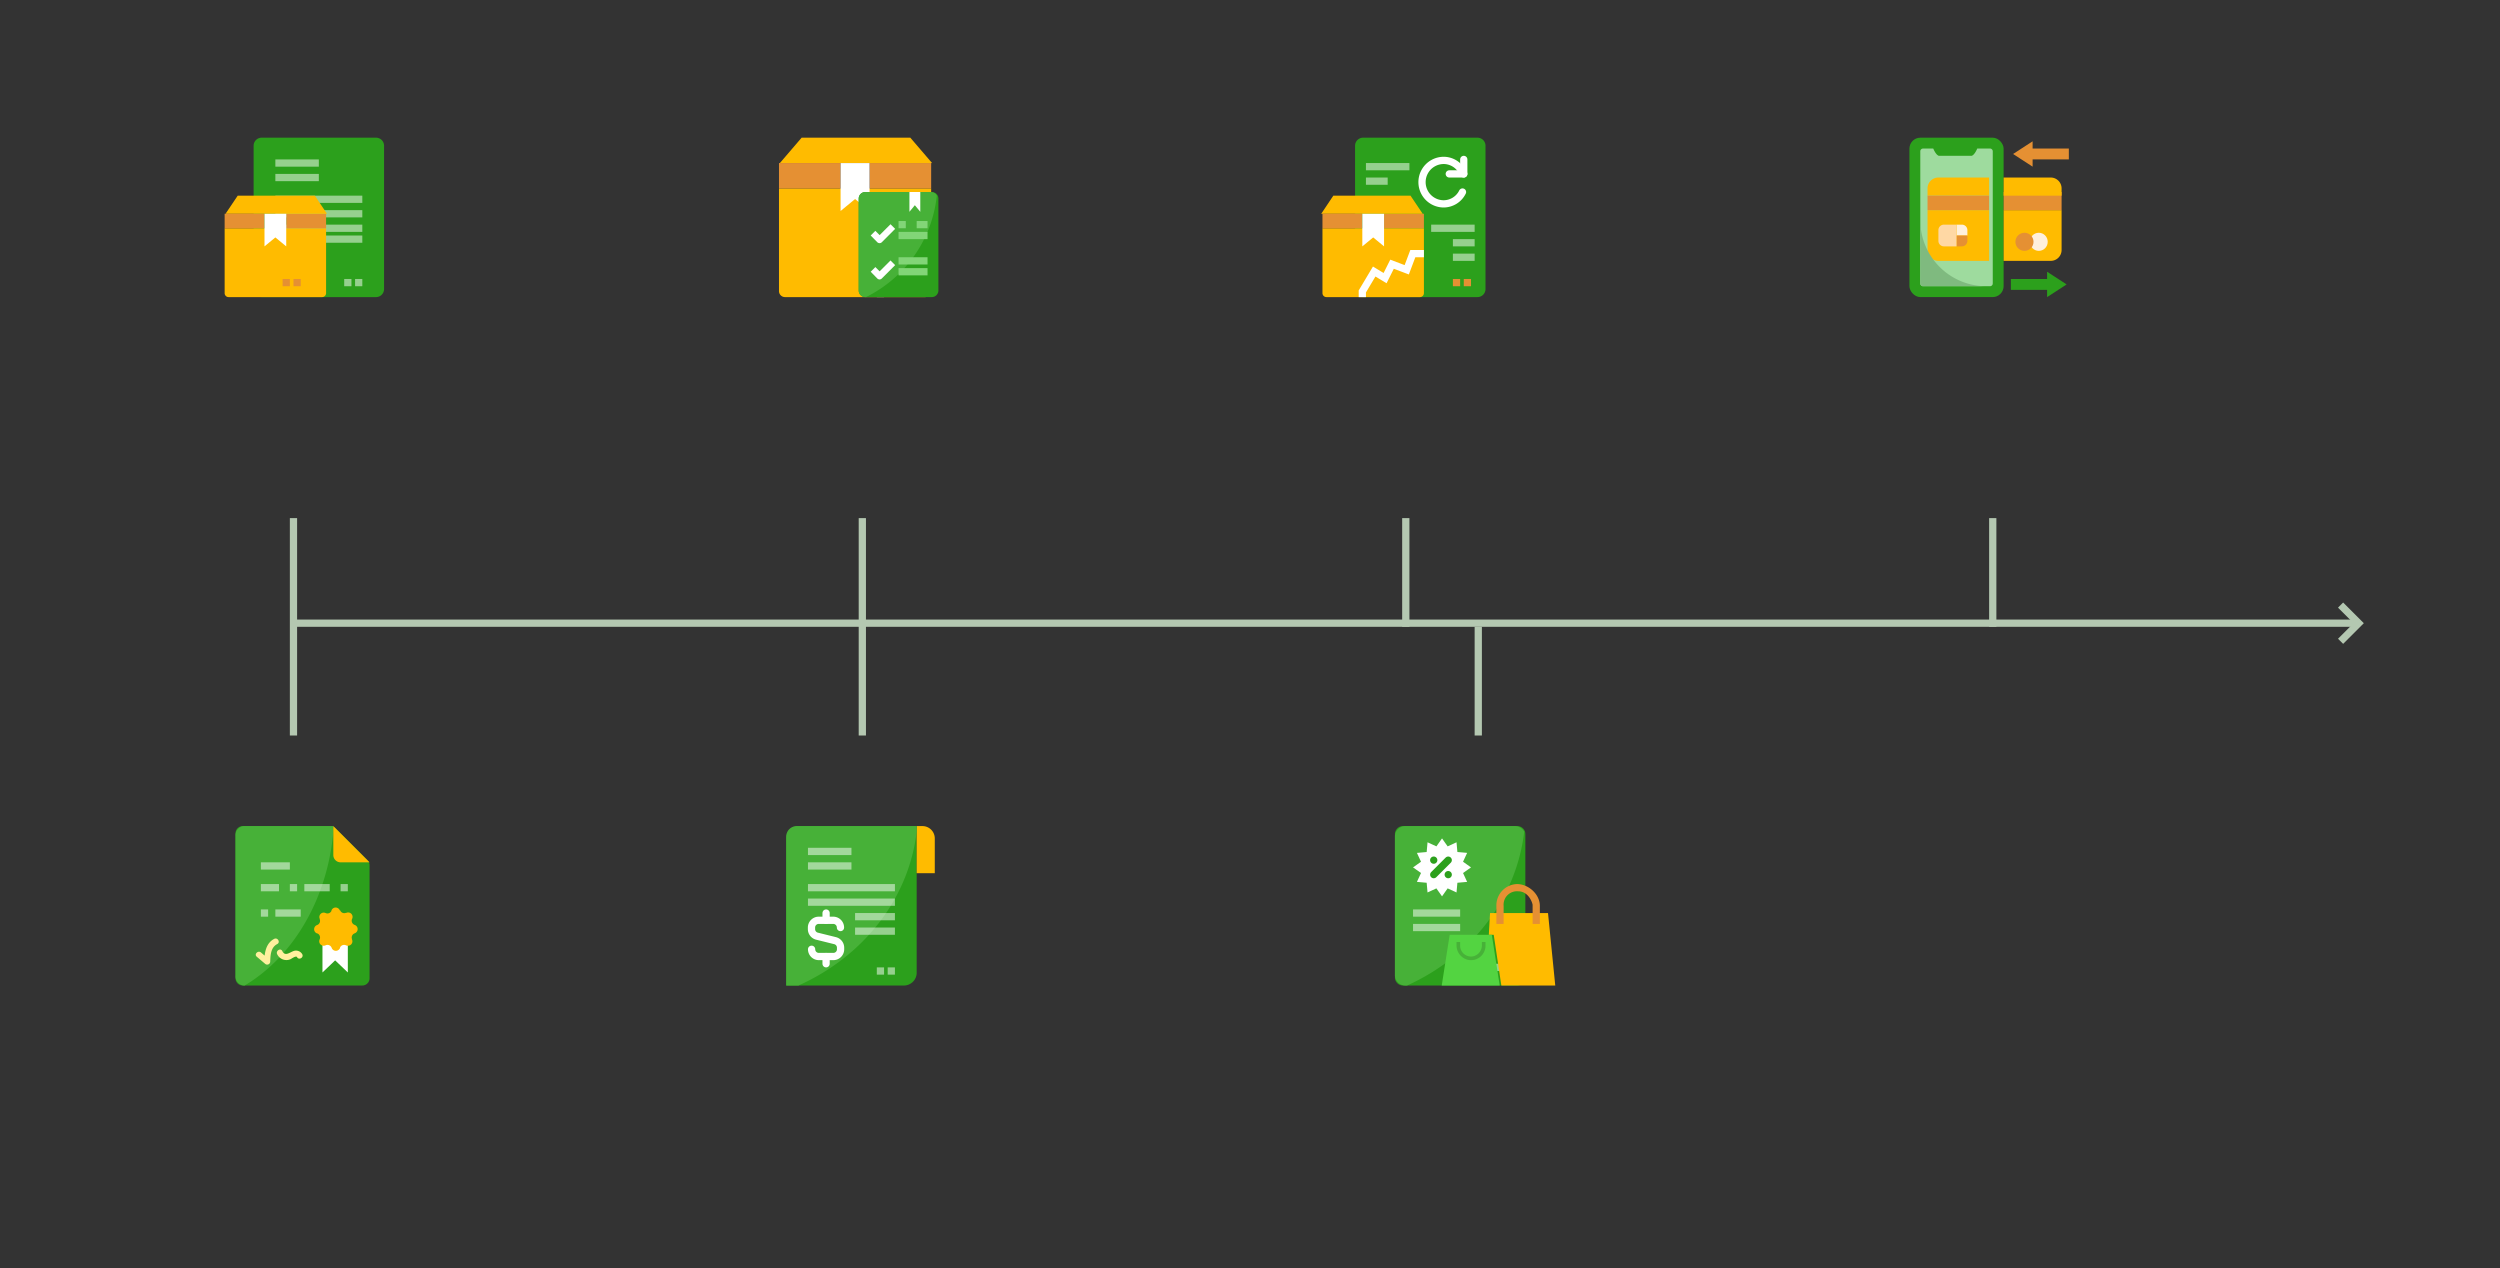 <svg id="Layer_1" data-name="Layer 1" xmlns="http://www.w3.org/2000/svg" width="690" height="350" viewBox="0 0 690 350">
  <rect x="0" y="0" width="690" height="350" fill="#333333" stroke="none"/>
  <title>qt_MuaHang</title>
  <rect width="690" height="350" style="fill: #fff;opacity: 0"/>
  <g>
    <g id="Group_26722" data-name="Group 26722">
      <rect id="Rectangle_15422" data-name="Rectangle 15422" x="60" y="36" width="48" height="48" style="fill: #fff;fill-opacity: 0"/>
      <g id="_031-business-and-finance" data-name=" 031-business-and-finance">
        <path id="Rectangle_15461" data-name="Rectangle 15461" d="M72.25,38h31.5A2.22,2.22,0,0,1,106,40.2h0V79.8a2.22,2.22,0,0,1-2.25,2.2H72.25A2.22,2.22,0,0,1,70,79.8h0V40.2A2.22,2.22,0,0,1,72.25,38Z" style="fill: #2ca01c"/>
        <g id="Group_12372" data-name="Group 12372" style="opacity: 0.5">
          <path id="Path_11120" data-name="Path 11120" d="M76,44H88v2H76Z" style="fill: #fff"/>
          <path id="Path_11120-2" data-name="Path 11120-2" d="M76,54h24v2H76Z" style="fill: #fff"/>
          <path id="Path_11120-3" data-name="Path 11120-3" d="M76,62h24v2H76Z" style="fill: #fff"/>
          <path id="Path_11120-4" data-name="Path 11120-4" d="M76,48H88v2H76Z" style="fill: #fff"/>
          <path id="Path_11120-5" data-name="Path 11120-5" d="M76,58h24v2H76Z" style="fill: #fff"/>
          <path id="Path_11120-6" data-name="Path 11120-6" d="M76,65h24v2H76Z" style="fill: #fff"/>
          <path id="Path_11122" data-name="Path 11122" d="M98,77h2v2H98Z" style="fill: #fff"/>
          <path id="Path_11123" data-name="Path 11123" d="M95,77h2v2H95Z" style="fill: #fff"/>
        </g>
      </g>
      <g id="_035-shipping-and-delivery-6" data-name=" 035-shipping-and-delivery-6">
        <path id="Path_11124" data-name="Path 11124" d="M90,63V80.92A1.1,1.1,0,0,1,88.9,82H63.09A1.09,1.09,0,0,1,62,80.91V63Z" style="fill: #fb0"/>
        <path id="Path_11126" data-name="Path 11126" d="M79,59H90v4H79Z" style="fill: #e59033"/>
        <path id="Path_11127" data-name="Path 11127" d="M90.25,59h-28l3.36-5H86.89Z" style="fill: #fb0"/>
        <path id="Path_11128" data-name="Path 11128" d="M62,59H73v4H62Z" style="fill: #e59033"/>
        <path id="Path_11129" data-name="Path 11129" d="M79,63.33V68l-3-2.47L73,68V59h6Z" style="fill: #fff"/>
      </g>
      <path id="Path_11115" data-name="Path 11115" d="M81,77h2v2H81Z" style="fill: #e59033"/>
      <path id="Path_11116" data-name="Path 11116" d="M78,77h2v2H78Z" style="fill: #e59033"/>
    </g>
    <g id="Group_26727" data-name="Group 26727">
      <rect id="Rectangle_15422-2" data-name="Rectangle 15422-2" x="213" y="36" width="48" height="48" style="fill: #fff;fill-opacity: 0"/>
      <g id="_035-shipping-and-delivery-6-2" data-name=" 035-shipping-and-delivery-6-2">
        <g id="Group_26725" data-name="Group 26725">
          <path id="Path_11124-2" data-name="Path 11124-2" d="M257,52V80.35A1.65,1.65,0,0,1,255.35,82H216.64A1.66,1.66,0,0,1,215,80.34V52Z" style="fill: #fb0"/>
          <path id="Path_11125" data-name="Path 11125" d="M244,62.33V82h-2V64C242,63.07,242.68,62.33,244,62.33Z" style="fill: #c8c8c8"/>
          <path id="Path_11126-2" data-name="Path 11126-2" d="M240,45h17v7H240Z" style="fill: #e59033"/>
          <path id="Path_11127-2" data-name="Path 11127-2" d="M257.25,45h-42l6-7h30Z" style="fill: #fb0"/>
          <path id="Path_11128-2" data-name="Path 11128-2" d="M215,45h17v7H215Z" style="fill: #e59033"/>
          <path id="Path_11129-2" data-name="Path 11129-2" d="M240,51.62v6.62l-4-3.31-4,3.31V45h8Z" style="fill: #fff"/>
        </g>
        <g id="Group_26726" data-name="Group 26726">
          <path id="Path_11130" data-name="Path 11130" d="M259,54.81V80.19A1.83,1.83,0,0,1,257.17,82H238.83A1.83,1.83,0,0,1,237,80.19V54.81A1.83,1.83,0,0,1,238.83,53h18.34a1.84,1.84,0,0,1,1.64,1,1.75,1.75,0,0,1,.19.81Z" style="fill: #2ca01c"/>
          <path id="Path_11131" data-name="Path 11131" d="M258.56,54A35.39,35.39,0,0,1,239,82h-.21A1.81,1.81,0,0,1,237,80.19V54.81A1.81,1.81,0,0,1,238.81,53h18.13A1.83,1.83,0,0,1,258.56,54Z" style="fill: #47b138"/>
          <path id="Path_11132" data-name="Path 11132" d="M254,53v5.46l-1.5-1.82L251,58.46V53Z" style="fill: #fff"/>
          <path id="Path_11133" data-name="Path 11133" d="M242.78,67.11a.91.91,0,0,1-.65-.26L240.31,65l1.29-1.29,1.18,1.18,3-3,1.28,1.28-3.64,3.65A.9.9,0,0,1,242.78,67.11Z" style="fill: #fff"/>
          <path id="Path_11134" data-name="Path 11134" d="M242.78,77.13a.91.91,0,0,1-.65-.27L240.31,75l1.29-1.29,1.18,1.18,3-3,1.28,1.29-3.64,3.64A.91.91,0,0,1,242.78,77.13Z" style="fill: #fff"/>
          <g id="Group_12373" data-name="Group 12373">
            <path id="Path_11135" data-name="Path 11135" d="M248,64h8v2h-8Z" style="fill: #82d577"/>
            <path id="Path_11136" data-name="Path 11136" d="M248,74h8v2h-8Z" style="fill: #82d577"/>
            <path id="Path_11137" data-name="Path 11137" d="M248,71h8v2h-8Z" style="fill: #82d577"/>
            <path id="Path_11138" data-name="Path 11138" d="M248,61h2v2h-2Z" style="fill: #82d577"/>
            <path id="Path_11139" data-name="Path 11139" d="M253,61h3v2h-3Z" style="fill: #82d577"/>
          </g>
        </g>
      </g>
    </g>
    <g id="Group_26739" data-name="Group 26739">
      <rect id="Rectangle_15422-3" data-name="Rectangle 15422-3" x="525" y="36" width="48" height="48" style="fill: #fff;fill-opacity: 0"/>
      <g id="Mobile_credit_card" data-name="Mobile credit card">
        <rect id="Rectangle_15468" data-name="Rectangle 15468" x="527" y="38" width="26" height="44" rx="3.03" style="fill: #2ca01c"/>
        <path id="Path_29795" data-name="Path 29795" d="M549.24,41h-3.52s-.68,1.72-1.52,2h-9.1c-.84-.28-1.52-2-1.52-2h-2.82a.76.76,0,0,0-.76.76V78.24a.76.76,0,0,0,.76.76h18.48a.76.76,0,0,0,.76-.76V41.76a.76.76,0,0,0-.76-.76Z" style="fill: #9edb9e"/>
        <path id="Path_29796" data-name="Path 29796" d="M569,58V69a3,3,0,0,1-3,3H553V58Z" style="fill: #fb0"/>
        <path id="Path_29797" data-name="Path 29797" d="M553,53h16v5H553Z" style="fill: #e59033"/>
        <path id="Path_29798" data-name="Path 29798" d="M569,54V52a3,3,0,0,0-3-3H553v5Z" style="fill: #fb0"/>
        <path id="Path_29799" data-name="Path 29799" d="M561,39l-5.39,3.5L561,46V44h10V41H561Z" style="fill: #e59033"/>
        <path id="Path_29800" data-name="Path 29800" d="M565,77H555v3h10v2l5.39-3.5L565,75Z" style="fill: #2ca01c"/>
        <path id="Path_29801" data-name="Path 29801" d="M532,52v2h17V49H535A3,3,0,0,0,532,52Z" style="fill: #fb0"/>
        <path id="Path_29802" data-name="Path 29802" d="M549,58V72H535a3,3,0,0,1-3-3V58Z" style="fill: #fb0"/>
        <path id="Path_29803" data-name="Path 29803" d="M532,54h17v4H532Z" style="fill: #e59033"/>
        <ellipse id="Ellipse_3819" data-name="Ellipse 3819" cx="562.71" cy="66.74" rx="2.46" ry="2.5" style="fill: #fff0dc"/>
        <circle id="Ellipse_3820" data-name="Ellipse 3820" cx="558.75" cy="66.74" r="2.5" style="fill: #e59033"/>
        <path id="Path_29804" data-name="Path 29804" d="M543,65V63.52A1.52,1.52,0,0,0,541.48,62H540v3Z" style="fill: #fff0dc"/>
        <path id="Path_29805" data-name="Path 29805" d="M540,68h1.48A1.52,1.52,0,0,0,543,66.48h0V65h-3Z" style="fill: #e59033"/>
        <path id="Path_29806" data-name="Path 29806" d="M536.52,68H540V62h-3.48A1.52,1.52,0,0,0,535,63.52h0v3A1.52,1.52,0,0,0,536.52,68Z" style="fill: #ffd8a4"/>
        <path id="Path_29807" data-name="Path 29807" d="M530,60.79V78.24a.76.76,0,0,0,.76.76h17.45A18.21,18.21,0,0,1,530,60.81Z" style="fill: #7fba7f"/>
      </g>
    </g>
    <g id="Group_27096" data-name="Group 27096">
      <rect id="Rectangle_15422-4" data-name="Rectangle 15422-4" x="363" y="36" width="48" height="48" style="fill: #fff;fill-opacity: 0"/>
      <g id="_031-business-and-finance-2" data-name=" 031-business-and-finance-2">
        <path id="Rectangle_15461-2" data-name="Rectangle 15461-2" d="M376.25,38h31.5A2.22,2.22,0,0,1,410,40.2h0V79.8a2.22,2.22,0,0,1-2.25,2.2h-31.5A2.22,2.22,0,0,1,374,79.8h0V40.2a2.22,2.22,0,0,1,2.25-2.2Z" style="fill: #2ca01c"/>
        <g id="Group_12372-2" data-name="Group 12372-2" style="opacity: 0.5">
          <path id="Path_11120-2-2" data-name="Path 11120-2-2" d="M377,45h12v2H377Z" style="fill: #fff"/>
          <path id="Path_11120-4-2" data-name="Path 11120-4-2" d="M377,49h6v2h-6Z" style="fill: #fff"/>
        </g>
        <g id="Group_12372-3" data-name="Group 12372-3" style="opacity: 0.5">
          <path id="Path_11120-3-2" data-name="Path 11120-3-2" d="M395,62h12v2H395Z" style="fill: #fff"/>
          <path id="Path_11120-4-3" data-name="Path 11120-4-3" d="M401,66h6v2h-6Z" style="fill: #fff"/>
          <path id="Path_11120-4-4" data-name="Path 11120-4-4" d="M401,70h6v2h-6Z" style="fill: #fff"/>
        </g>
      </g>
      <path id="Path_11115-2" data-name="Path 11115-2" d="M404,77h2v2h-2Z" style="fill: #e59033"/>
      <path id="Path_11116-2" data-name="Path 11116-2" d="M401,77h2v2h-2Z" style="fill: #e59033"/>
      <g id="Group_27118" data-name="Group 27118">
        <path id="Path_30323" data-name="Path 30323" d="M403.65,53a5.84,5.84,0,0,1-5.17,3.27,6,6,0,0,1,0-12,5.81,5.81,0,0,1,5.11,3.15" style="fill: none;stroke: #fff;stroke-linecap: round;stroke-linejoin: round;stroke-width: 2px"/>
        <line id="Line_1148" data-name="Line 1148" x1="404" y1="44" x2="404" y2="48" style="fill: none;stroke: #fff;stroke-linecap: round;stroke-miterlimit: 10;stroke-width: 2px"/>
        <line id="Line_1149" data-name="Line 1149" x1="400" y1="48" x2="404" y2="48" style="fill: none;stroke: #fff;stroke-linecap: round;stroke-miterlimit: 10;stroke-width: 2px"/>
      </g>
      <g id="_035-shipping-and-delivery-6-3" data-name=" 035-shipping-and-delivery-6-3">
        <path id="Path_11124-3" data-name="Path 11124-3" d="M393,63V80.92A1.1,1.1,0,0,1,391.9,82H366.09A1.09,1.09,0,0,1,365,80.91V63Z" style="fill: #fb0"/>
        <path id="Path_11126-3" data-name="Path 11126-3" d="M382,59h11v4H382Z" style="fill: #e59033"/>
        <path id="Path_11127-3" data-name="Path 11127-3" d="M392.66,59h-28L368,54H389.3Z" style="fill: #fb0"/>
        <path id="Path_11128-3" data-name="Path 11128-3" d="M365,59h11v4H365Z" style="fill: #e59033"/>
        <path id="Path_11129-3" data-name="Path 11129-3" d="M382,63.33V68l-3-2.47L376,68V59h6Z" style="fill: #fff"/>
        <path id="Path_30363" data-name="Path 30363" d="M393,70h-3.06l-1.68,4.46-4.06-1.54-1.92,3.84-3-1.82L376,80.44V82" style="fill: none;stroke: #fff;stroke-width: 2px"/>
      </g>
    </g>
    <line id="Line_1203" data-name="Line 1203" x1="81" y1="143" x2="81" y2="203" style="fill: none;stroke: #b4c8b1;stroke-width: 2px"/>
    <line id="Line_1206" data-name="Line 1206" x1="238" y1="143" x2="238" y2="203" style="fill: none;stroke: #b4c8b1;stroke-width: 2px"/>
    <line id="Line_1207" data-name="Line 1207" x1="388" y1="143" x2="388" y2="173" style="fill: none;stroke: #b4c8b1;stroke-width: 2px"/>
    <line id="Line_1209" data-name="Line 1209" x1="408" y1="173" x2="408" y2="203" style="fill: none;stroke: #b4c8b1;stroke-width: 2px"/>
    <line id="Line_1208" data-name="Line 1208" x1="550" y1="143" x2="550" y2="173" style="fill: none;stroke: #b4c8b1;stroke-width: 2px"/>
    <line id="Line_1204" data-name="Line 1204" x1="81" y1="172" x2="651" y2="172" style="fill: none;stroke: #b4c8b1;stroke-width: 2px"/>
    <path id="Path_30411" data-name="Path 30411" d="M646,167l5,5-5,5" style="fill: none;stroke: #b4c8b1;stroke-miterlimit: 10;stroke-width: 2px"/>
    <g id="Group_29022" data-name="Group 29022">
      <g id="Group_29021" data-name="Group 29021">
        <rect id="Rectangle_15452" data-name="Rectangle 15452" x="60" y="226" width="48" height="48" style="fill: #fff;fill-opacity: 0"/>
        <g id="_046-diploma" data-name=" 046-diploma">
          <path id="Path_11140" data-name="Path 11140" d="M101.42,237.41l-8.84-8.82a2,2,0,0,0-1.41-.59H67a2,2,0,0,0-2,2v40a2,2,0,0,0,2,2h33a2,2,0,0,0,2-2V238.83A2,2,0,0,0,101.42,237.41Z" style="fill: #2ca01c"/>
          <path id="Path_11131-2" data-name="Path 11131-2" d="M92,229.52C90.39,247.83,81.16,263.86,67.53,272h-.26A2.56,2.56,0,0,1,65,269.25v-38.5A2.56,2.56,0,0,1,67.27,228H92Z" style="fill: #47b138"/>
          <g id="Group_12375" data-name="Group 12375">
            <path id="Path_11149" data-name="Path 11149" d="M75.68,259.13c-1.81.95-2.42,2.75-2.64,4.62l-1-.86c-.81-.68-2,.48-1.17,1.17L73.16,266a.84.84,0,0,0,1.42-.58c.06-1.79.14-3.93,1.94-4.86C77.46,260.07,76.63,258.64,75.68,259.13Z" style="fill: #fff09e"/>
            <path id="Path_11150" data-name="Path 11150" d="M83.41,263.34a2,2,0,0,0-2.22-.91c-1.13.32-2.47,1.69-3.26.09-.47-1-1.9-.12-1.43.84a2.82,2.82,0,0,0,3.61,1.41c.33-.13,1.59-1.1,1.87-.6C82.5,265.11,83.93,264.27,83.41,263.34Z" style="fill: #fff09e"/>
          </g>
          <path id="Path_11152" data-name="Path 11152" d="M95.82,259.2a1.46,1.46,0,0,0-1.91.65l-.06.13a1.45,1.45,0,0,1-1.83.82,1.39,1.39,0,0,1-.87-.82,1.46,1.46,0,0,0-1.83-.84l-.14.06-.18.05v9.15l3.5-3.34L96,268.4v-9.15Z" style="fill: #fff"/>
          <path id="Path_11151" data-name="Path 11151" d="M93.87,251.22h0a1.22,1.22,0,0,0,1.57.74h0l.12,0h0a1.22,1.22,0,0,1,1.63,1.63h0a1.23,1.23,0,0,0,.59,1.64h0l.11.05h0a1.23,1.23,0,0,1,.75,1.57,1.26,1.26,0,0,1-.75.75h0a1.23,1.23,0,0,0-.75,1.56h0l0,.11h0a1.22,1.22,0,0,1-.57,1.64,1.25,1.25,0,0,1-1.07,0h0a1.24,1.24,0,0,0-1.64.58h0a.56.56,0,0,0,0,.12h0a1.24,1.24,0,0,1-1.58.74,1.21,1.21,0,0,1-.74-.74h0a1.23,1.23,0,0,0-1.57-.75l-.12.05h0a1.23,1.23,0,0,1-1.63-1.64h0a1.24,1.24,0,0,0-.59-1.64h0l-.11,0h0a1.23,1.23,0,0,1-.75-1.57,1.21,1.21,0,0,1,.75-.75h0a1.22,1.22,0,0,0,.74-1.57s0-.08,0-.12h0a1.22,1.22,0,0,1,.58-1.63,1.24,1.24,0,0,1,1,0h0a1.22,1.22,0,0,0,1.64-.58h0a1.17,1.17,0,0,0,0-.11h0a1.22,1.22,0,0,1,1.57-.75,1.24,1.24,0,0,1,.75.75Z" style="fill: #fb0"/>
          <path id="Path_11141" data-name="Path 11141" d="M92,228v8a2,2,0,0,0,2,2h8Z" style="fill: #fb0"/>
          <g id="Group_26740" data-name="Group 26740" style="opacity: 0.5">
            <rect id="Rectangle_15461-3" data-name="Rectangle 15461-3" x="72" y="238" width="8" height="2" style="fill: #fff"/>
            <rect id="Rectangle_15462" data-name="Rectangle 15462" x="72" y="244" width="5" height="2" style="fill: #fff"/>
            <rect id="Rectangle_15463" data-name="Rectangle 15463" x="80" y="244" width="2" height="2" style="fill: #fff"/>
            <rect id="Rectangle_15464" data-name="Rectangle 15464" x="84" y="244" width="7" height="2" style="fill: #fff"/>
            <rect id="Rectangle_15465" data-name="Rectangle 15465" x="94" y="244" width="2" height="2" style="fill: #fff"/>
            <rect id="Rectangle_15466" data-name="Rectangle 15466" x="72" y="251" width="2" height="2" style="fill: #fff"/>
            <rect id="Rectangle_15467" data-name="Rectangle 15467" x="76" y="251" width="7" height="2" style="fill: #fff"/>
          </g>
        </g>
      </g>
    </g>
    <g id="Group_26736" data-name="Group 26736">
      <rect id="Rectangle_15452-2" data-name="Rectangle 15452-2" x="383" y="226" width="48" height="48" style="fill: #fff;fill-opacity: 0"/>
      <g id="_031-business-and-finance-3" data-name=" 031-business-and-finance-3">
        <path id="Rectangle_15461-4" data-name="Rectangle 15461-4" d="M387.25,228h31.5a2.22,2.22,0,0,1,2.25,2.2h0v39.6a2.22,2.22,0,0,1-2.25,2.2h-31.5a2.22,2.22,0,0,1-2.25-2.2h0V230.2a2.22,2.22,0,0,1,2.25-2.2Z" style="fill: #2ca01c"/>
        <path id="Path_11131-3" data-name="Path 11131-3" d="M420.68,229.52c-2.12,18.31-14.32,34.34-32.33,42.48H388a2.9,2.9,0,0,1-3-2.75v-38.5a2.9,2.9,0,0,1,3-2.75h30A3,3,0,0,1,420.68,229.52Z" style="fill: #47b138"/>
        <g id="Group_12372-4" data-name="Group 12372-4" style="opacity: 0.5">
          <path id="Path_11120-3-3" data-name="Path 11120-3-3" d="M390,251h13v2H390Z" style="fill: #fff"/>
          <path id="Path_11120-6-2" data-name="Path 11120-6-2" d="M390,255h13v2H390Z" style="fill: #fff"/>
          <path id="Path_11122-2" data-name="Path 11122-2" d="M412,266h2v2h-2Z" style="fill: #fff"/>
          <path id="Path_11123-2" data-name="Path 11123-2" d="M409,266h2v2h-2Z" style="fill: #fff"/>
        </g>
        <path id="Path_30326" data-name="Path 30326" d="M398,231.4l1.55,2.2,2.45-1.13.24,2.68,2.69.24-1.13,2.45,2.2,1.56-2.2,1.55,1.13,2.45-2.69.24-.24,2.68-2.45-1.13-1.55,2.2-1.56-2.2L394,246.32l-.24-2.68-2.69-.24,1.13-2.45L390,239.4l2.2-1.56-1.13-2.44,2.69-.24.24-2.69,2.45,1.13Z" style="fill: #fff"/>
        <line id="Line_1154" data-name="Line 1154" x1="395.71" y1="241.4" x2="399.71" y2="237.4" style="fill: none;stroke: #2ca01c;stroke-linecap: round;stroke-linejoin: round;stroke-width: 2px"/>
        <path id="Rectangle_15815" data-name="Rectangle 15815" d="M395.71,236.4h0a1,1,0,0,1,1,1h0a1,1,0,0,1-1,1h0a1,1,0,0,1-1-1h0A1,1,0,0,1,395.71,236.4Z" style="fill: #2ca01c"/>
        <path id="Rectangle_15816" data-name="Rectangle 15816" d="M399.71,240.4h0a1,1,0,0,1,1,1h0a1,1,0,0,1-1,1h0a1,1,0,0,1-1-1h0A1,1,0,0,1,399.71,240.4Z" style="fill: #2ca01c"/>
      </g>
      <path id="Path_29821" data-name="Path 29821" d="M427.25,252h-16l-.34,6h1.36l2.1,14h14.88Z" style="fill: #fb0"/>
      <path id="Path_29827" data-name="Path 29827" d="M411.74,258H400.11l-2.19,14h16Z" style="fill: #53d441"/>
      <path id="Path_29829" data-name="Path 29829" d="M425,255h-2v-5.22c0-.42-1-3.78-4-3.78a3.7,3.7,0,0,0-4,3.37,3.32,3.32,0,0,0,0,.63v5h-2v-5a5.89,5.89,0,0,1,5.68-6c3.19,0,6.32,2.81,6.32,6Z" style="fill: #e59033"/>
      <path id="Path_29832" data-name="Path 29832" d="M409,260.85a3.1,3.1,0,0,1-2.44,3.1,3,3,0,0,1-3.51-2.39A3.43,3.43,0,0,1,403,261v-1h-1v.85a4.11,4.11,0,0,0,3.17,4.07A4,4,0,0,0,410,261v-1h-1Z" style="fill: #47b138"/>
    </g>
    <g id="Group_29023" data-name="Group 29023">
      <rect id="Rectangle_15452-3" data-name="Rectangle 15452-3" x="213" y="226" width="48" height="48" style="fill: #fff;fill-opacity: 0"/>
      <g id="_049-business-and-finance-1" data-name=" 049-business-and-finance-1">
        <path id="Path_43" data-name="Path 43" d="M253,228v40.74a3.56,3.56,0,0,1-3.79,3.26H217V231.26a3.56,3.56,0,0,1,3.79-3.26Z" style="fill: #2ca01c"/>
        <path id="Path_47" data-name="Path 47" d="M258,231.47V241h-5V228h1.67A3.41,3.41,0,0,1,258,231.47Z" style="fill: #fb0"/>
      </g>
      <path id="Path_11131-4" data-name="Path 11131-4" d="M253,229.52c-2.14,18.3-14.46,34.34-32.62,42.48H217V230.75a2.91,2.91,0,0,1,3-2.75h33Z" style="fill: #47b138"/>
      <g id="Group_12372-5" data-name="Group 12372-5" style="opacity: 0.5">
        <path id="Path_11120-4-5" data-name="Path 11120-4-5" d="M223,234h12v2H223Z" style="fill: #fff"/>
        <path id="Path_11120-2-3" data-name="Path 11120-2-3" d="M223,244h24v2H223Z" style="fill: #fff"/>
        <path id="Path_11120-3-4" data-name="Path 11120-3-4" d="M236,252h11v2H236Z" style="fill: #fff"/>
        <path id="Path_11120-4-6" data-name="Path 11120-4-6" d="M223,238h12v2H223Z" style="fill: #fff"/>
        <path id="Path_11120-5-2" data-name="Path 11120-5-2" d="M223,248h24v2H223Z" style="fill: #fff"/>
        <path id="Path_11120-6-3" data-name="Path 11120-6-3" d="M236,256h11v2H236Z" style="fill: #fff"/>
        <path id="Path_11122-3" data-name="Path 11122-3" d="M245,267h2v2h-2Z" style="fill: #fff"/>
        <path id="Path_11123-3" data-name="Path 11123-3" d="M242,267h2v2h-2Z" style="fill: #fff"/>
      </g>
      <path id="Path_30324" data-name="Path 30324" d="M224,262h0a2,2,0,0,0,2,2h4a2,2,0,0,0,2-2v-.44a2,2,0,0,0-1.52-1.94l-5-1.24a2,2,0,0,1-1.51-1.94V256a2,2,0,0,1,2-2h4a2,2,0,0,1,2,2h0" style="fill: none;stroke: #fff;stroke-linecap: round;stroke-miterlimit: 10;stroke-width: 2px"/>
      <line id="Line_1150" data-name="Line 1150" x1="228" y1="252" x2="228" y2="254" style="fill: none;stroke: #fff;stroke-linecap: round;stroke-miterlimit: 10;stroke-width: 2px"/>
      <line id="Line_1151" data-name="Line 1151" x1="228" y1="264" x2="228" y2="266" style="fill: none;stroke: #fff;stroke-linecap: round;stroke-miterlimit: 10;stroke-width: 2px"/>
    </g>
  </g>
</svg>
